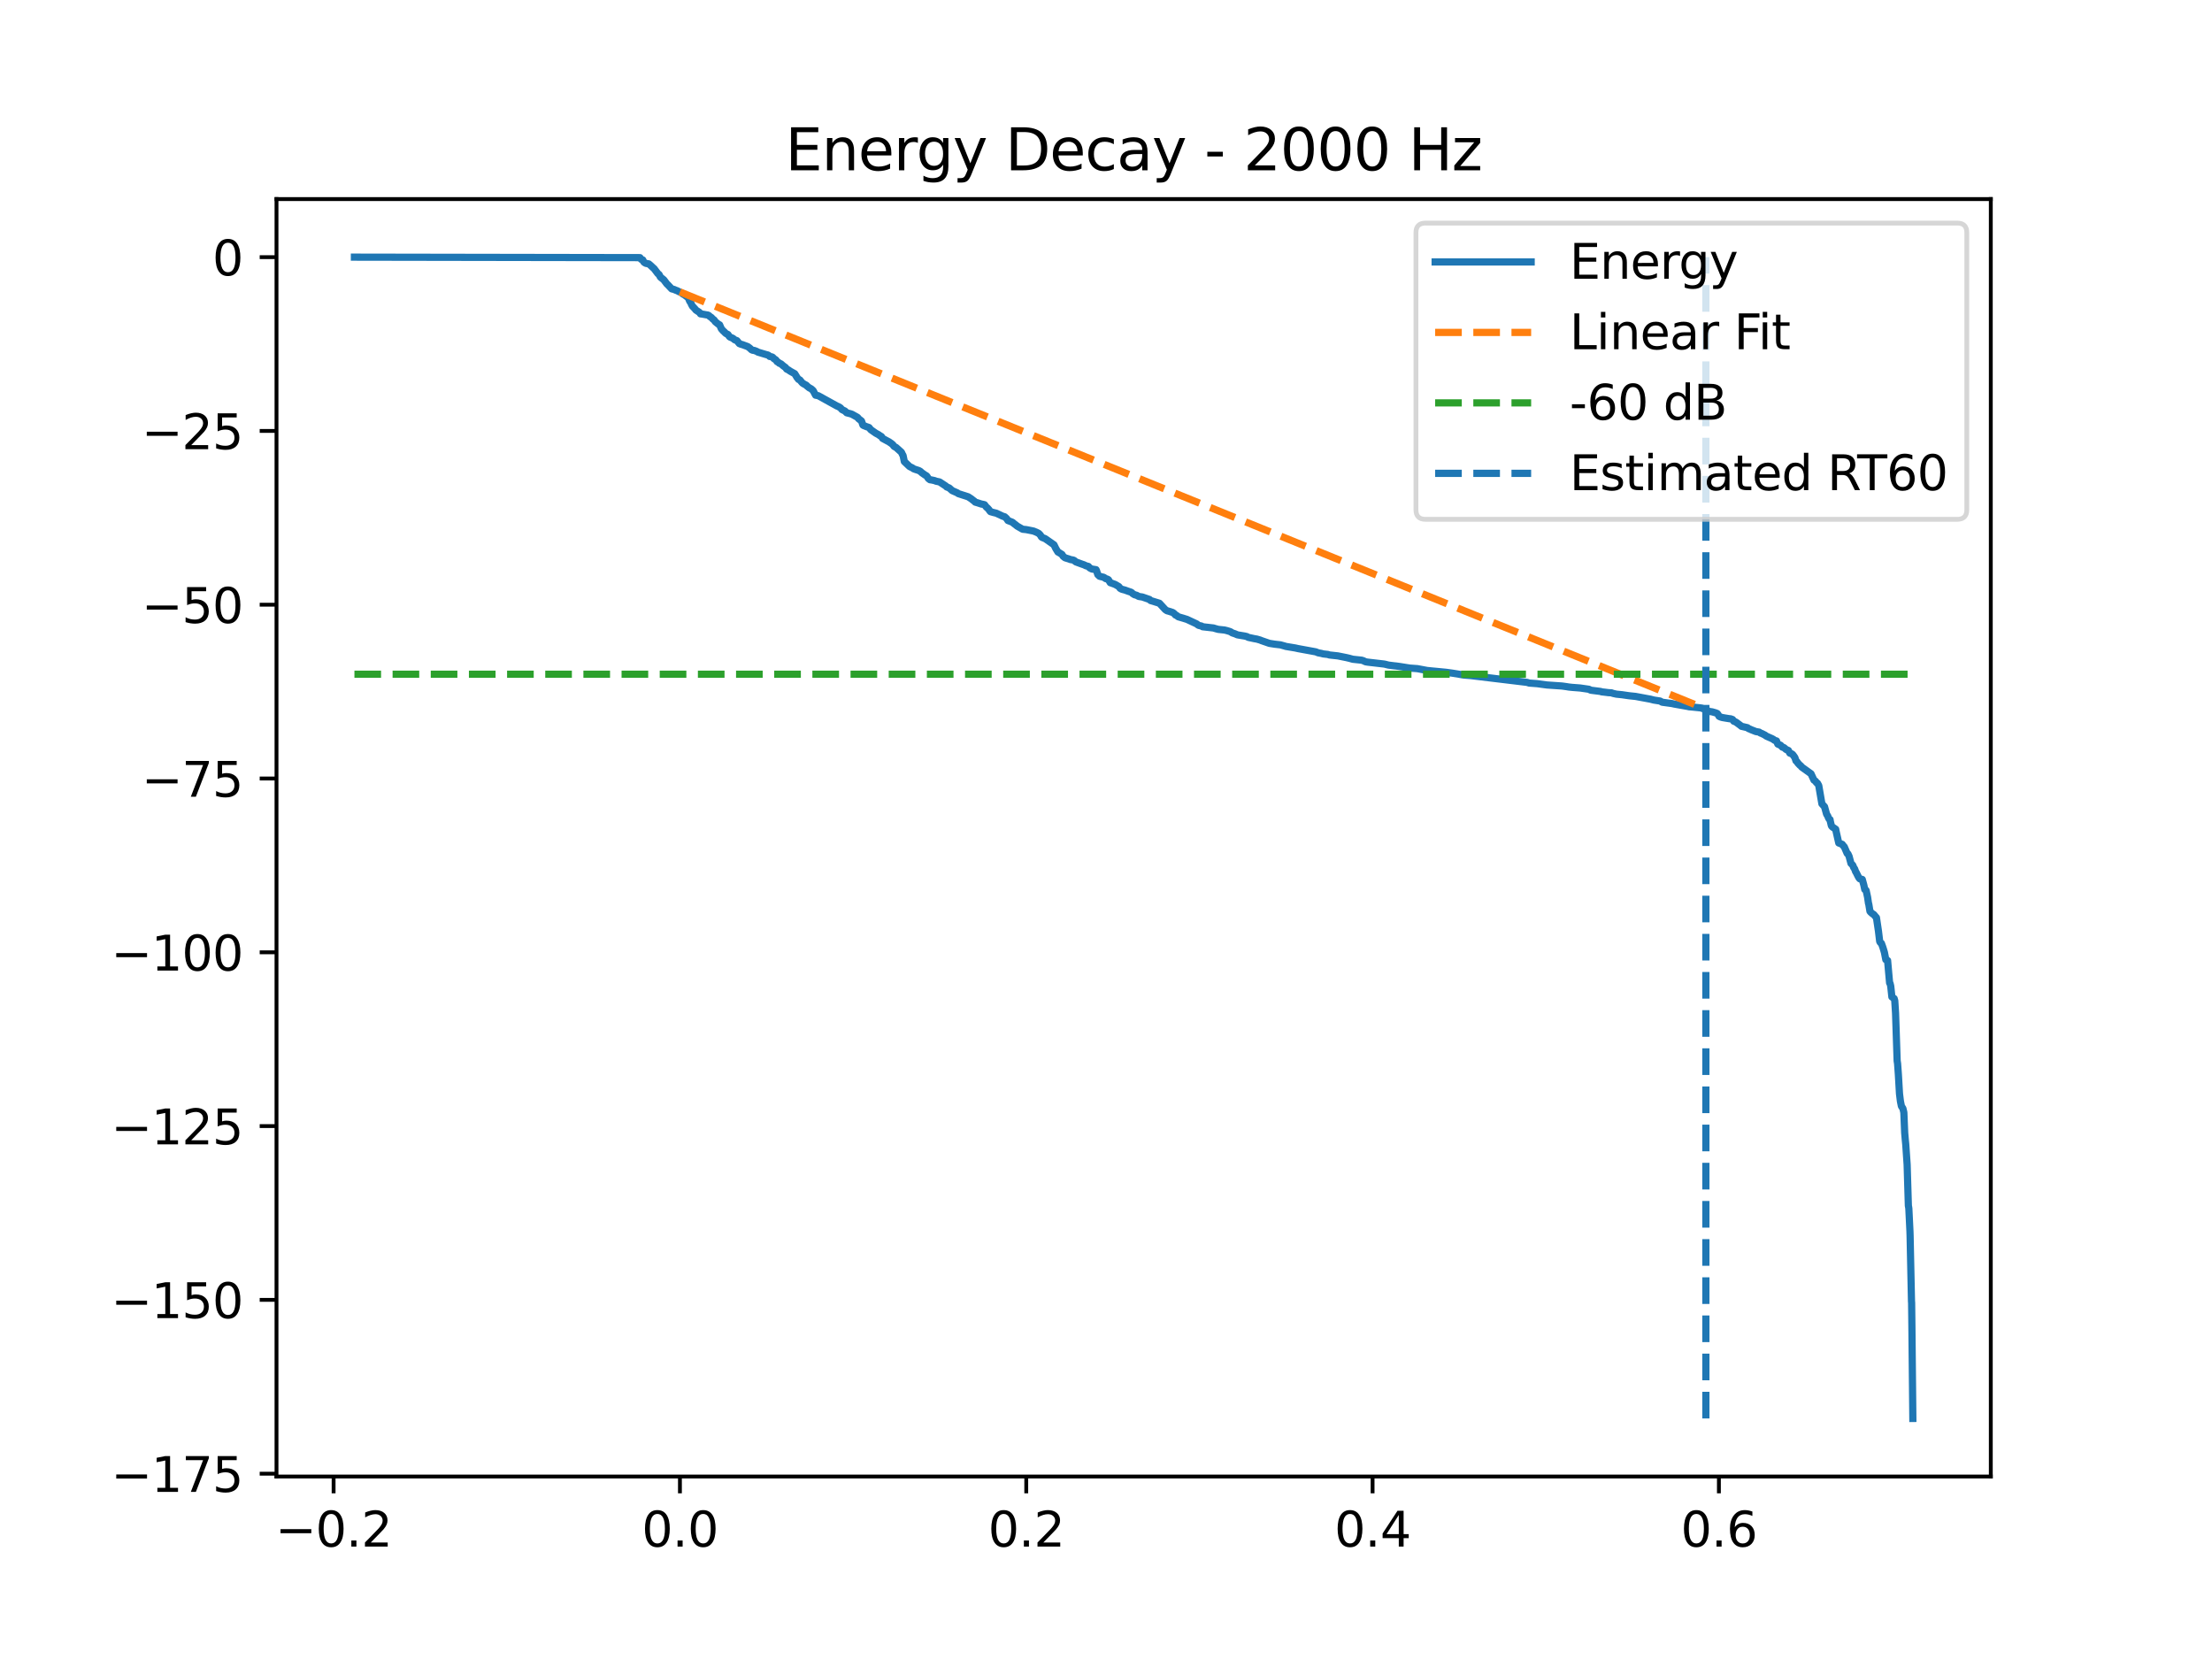 <?xml version="1.0" encoding="utf-8" standalone="no"?>
<!DOCTYPE svg PUBLIC "-//W3C//DTD SVG 1.1//EN"
  "http://www.w3.org/Graphics/SVG/1.1/DTD/svg11.dtd">
<svg xmlns:xlink="http://www.w3.org/1999/xlink" width="460.8pt" height="345.6pt" viewBox="0 0 460.8 345.6" xmlns="http://www.w3.org/2000/svg" version="1.1">
 <defs>
  <style type="text/css">*{stroke-linejoin: round; stroke-linecap: butt}</style>
 </defs>
 <g id="figure_1">
  <g id="patch_1">
   <path d="M 0 345.6 
L 460.8 345.6 
L 460.8 0 
L 0 0 
z
" style="fill: #ffffff"/>
  </g>
  <g id="axes_1">
   <g id="patch_2">
    <path d="M 57.6 307.584 
L 414.72 307.584 
L 414.72 41.472 
L 57.6 41.472 
z
" style="fill: #ffffff"/>
   </g>
   <g id="matplotlib.axis_1">
    <g id="xtick_1">
     <g id="line2d_1">
      <defs>
       <path id="m32ee9e99c3" d="M 0 0 
L 0 3.5 
" style="stroke: #000000; stroke-width: 0.8"/>
      </defs>
      <g>
       <use xlink:href="#m32ee9e99c3" x="69.496" y="307.584" style="stroke: #000000; stroke-width: 0.8"/>
      </g>
     </g>
     <g id="text_1">
      <!-- −0.2 -->
      <g transform="translate(57.355 322.182) scale(0.1 -0.1)">
       <defs>
        <path id="DejaVuSans-2212" d="M 678 2272 
L 4684 2272 
L 4684 1741 
L 678 1741 
L 678 2272 
z
" transform="scale(0.016)"/>
        <path id="DejaVuSans-30" d="M 2034 4250 
Q 1547 4250 1301 3770 
Q 1056 3291 1056 2328 
Q 1056 1369 1301 889 
Q 1547 409 2034 409 
Q 2525 409 2770 889 
Q 3016 1369 3016 2328 
Q 3016 3291 2770 3770 
Q 2525 4250 2034 4250 
z
M 2034 4750 
Q 2819 4750 3233 4129 
Q 3647 3509 3647 2328 
Q 3647 1150 3233 529 
Q 2819 -91 2034 -91 
Q 1250 -91 836 529 
Q 422 1150 422 2328 
Q 422 3509 836 4129 
Q 1250 4750 2034 4750 
z
" transform="scale(0.016)"/>
        <path id="DejaVuSans-2e" d="M 684 794 
L 1344 794 
L 1344 0 
L 684 0 
L 684 794 
z
" transform="scale(0.016)"/>
        <path id="DejaVuSans-32" d="M 1228 531 
L 3431 531 
L 3431 0 
L 469 0 
L 469 531 
Q 828 903 1448 1529 
Q 2069 2156 2228 2338 
Q 2531 2678 2651 2914 
Q 2772 3150 2772 3378 
Q 2772 3750 2511 3984 
Q 2250 4219 1831 4219 
Q 1534 4219 1204 4116 
Q 875 4013 500 3803 
L 500 4441 
Q 881 4594 1212 4672 
Q 1544 4750 1819 4750 
Q 2544 4750 2975 4387 
Q 3406 4025 3406 3419 
Q 3406 3131 3298 2873 
Q 3191 2616 2906 2266 
Q 2828 2175 2409 1742 
Q 1991 1309 1228 531 
z
" transform="scale(0.016)"/>
       </defs>
       <use xlink:href="#DejaVuSans-2212"/>
       <use xlink:href="#DejaVuSans-30" transform="translate(83.789 0)"/>
       <use xlink:href="#DejaVuSans-2e" transform="translate(147.412 0)"/>
       <use xlink:href="#DejaVuSans-32" transform="translate(179.199 0)"/>
      </g>
     </g>
    </g>
    <g id="xtick_2">
     <g id="line2d_2">
      <g>
       <use xlink:href="#m32ee9e99c3" x="141.642" y="307.584" style="stroke: #000000; stroke-width: 0.8"/>
      </g>
     </g>
     <g id="text_2">
      <!-- 0.0 -->
      <g transform="translate(133.69 322.182) scale(0.1 -0.1)">
       <use xlink:href="#DejaVuSans-30"/>
       <use xlink:href="#DejaVuSans-2e" transform="translate(63.623 0)"/>
       <use xlink:href="#DejaVuSans-30" transform="translate(95.41 0)"/>
      </g>
     </g>
    </g>
    <g id="xtick_3">
     <g id="line2d_3">
      <g>
       <use xlink:href="#m32ee9e99c3" x="213.787" y="307.584" style="stroke: #000000; stroke-width: 0.8"/>
      </g>
     </g>
     <g id="text_3">
      <!-- 0.2 -->
      <g transform="translate(205.836 322.182) scale(0.1 -0.1)">
       <use xlink:href="#DejaVuSans-30"/>
       <use xlink:href="#DejaVuSans-2e" transform="translate(63.623 0)"/>
       <use xlink:href="#DejaVuSans-32" transform="translate(95.41 0)"/>
      </g>
     </g>
    </g>
    <g id="xtick_4">
     <g id="line2d_4">
      <g>
       <use xlink:href="#m32ee9e99c3" x="285.933" y="307.584" style="stroke: #000000; stroke-width: 0.8"/>
      </g>
     </g>
     <g id="text_4">
      <!-- 0.4 -->
      <g transform="translate(277.981 322.182) scale(0.1 -0.1)">
       <defs>
        <path id="DejaVuSans-34" d="M 2419 4116 
L 825 1625 
L 2419 1625 
L 2419 4116 
z
M 2253 4666 
L 3047 4666 
L 3047 1625 
L 3713 1625 
L 3713 1100 
L 3047 1100 
L 3047 0 
L 2419 0 
L 2419 1100 
L 313 1100 
L 313 1709 
L 2253 4666 
z
" transform="scale(0.016)"/>
       </defs>
       <use xlink:href="#DejaVuSans-30"/>
       <use xlink:href="#DejaVuSans-2e" transform="translate(63.623 0)"/>
       <use xlink:href="#DejaVuSans-34" transform="translate(95.41 0)"/>
      </g>
     </g>
    </g>
    <g id="xtick_5">
     <g id="line2d_5">
      <g>
       <use xlink:href="#m32ee9e99c3" x="358.078" y="307.584" style="stroke: #000000; stroke-width: 0.8"/>
      </g>
     </g>
     <g id="text_5">
      <!-- 0.6 -->
      <g transform="translate(350.127 322.182) scale(0.1 -0.1)">
       <defs>
        <path id="DejaVuSans-36" d="M 2113 2584 
Q 1688 2584 1439 2293 
Q 1191 2003 1191 1497 
Q 1191 994 1439 701 
Q 1688 409 2113 409 
Q 2538 409 2786 701 
Q 3034 994 3034 1497 
Q 3034 2003 2786 2293 
Q 2538 2584 2113 2584 
z
M 3366 4563 
L 3366 3988 
Q 3128 4100 2886 4159 
Q 2644 4219 2406 4219 
Q 1781 4219 1451 3797 
Q 1122 3375 1075 2522 
Q 1259 2794 1537 2939 
Q 1816 3084 2150 3084 
Q 2853 3084 3261 2657 
Q 3669 2231 3669 1497 
Q 3669 778 3244 343 
Q 2819 -91 2113 -91 
Q 1303 -91 875 529 
Q 447 1150 447 2328 
Q 447 3434 972 4092 
Q 1497 4750 2381 4750 
Q 2619 4750 2861 4703 
Q 3103 4656 3366 4563 
z
" transform="scale(0.016)"/>
       </defs>
       <use xlink:href="#DejaVuSans-30"/>
       <use xlink:href="#DejaVuSans-2e" transform="translate(63.623 0)"/>
       <use xlink:href="#DejaVuSans-36" transform="translate(95.41 0)"/>
      </g>
     </g>
    </g>
   </g>
   <g id="matplotlib.axis_2">
    <g id="ytick_1">
     <g id="line2d_6">
      <defs>
       <path id="m5e1b2ee012" d="M 0 0 
L -3.5 0 
" style="stroke: #000000; stroke-width: 0.8"/>
      </defs>
      <g>
       <use xlink:href="#m5e1b2ee012" x="57.6" y="306.992" style="stroke: #000000; stroke-width: 0.8"/>
      </g>
     </g>
     <g id="text_6">
      <!-- −175 -->
      <g transform="translate(23.133 310.792) scale(0.1 -0.1)">
       <defs>
        <path id="DejaVuSans-31" d="M 794 531 
L 1825 531 
L 1825 4091 
L 703 3866 
L 703 4441 
L 1819 4666 
L 2450 4666 
L 2450 531 
L 3481 531 
L 3481 0 
L 794 0 
L 794 531 
z
" transform="scale(0.016)"/>
        <path id="DejaVuSans-37" d="M 525 4666 
L 3525 4666 
L 3525 4397 
L 1831 0 
L 1172 0 
L 2766 4134 
L 525 4134 
L 525 4666 
z
" transform="scale(0.016)"/>
        <path id="DejaVuSans-35" d="M 691 4666 
L 3169 4666 
L 3169 4134 
L 1269 4134 
L 1269 2991 
Q 1406 3038 1543 3061 
Q 1681 3084 1819 3084 
Q 2600 3084 3056 2656 
Q 3513 2228 3513 1497 
Q 3513 744 3044 326 
Q 2575 -91 1722 -91 
Q 1428 -91 1123 -41 
Q 819 9 494 109 
L 494 744 
Q 775 591 1075 516 
Q 1375 441 1709 441 
Q 2250 441 2565 725 
Q 2881 1009 2881 1497 
Q 2881 1984 2565 2268 
Q 2250 2553 1709 2553 
Q 1456 2553 1204 2497 
Q 953 2441 691 2322 
L 691 4666 
z
" transform="scale(0.016)"/>
       </defs>
       <use xlink:href="#DejaVuSans-2212"/>
       <use xlink:href="#DejaVuSans-31" transform="translate(83.789 0)"/>
       <use xlink:href="#DejaVuSans-37" transform="translate(147.412 0)"/>
       <use xlink:href="#DejaVuSans-35" transform="translate(211.035 0)"/>
      </g>
     </g>
    </g>
    <g id="ytick_2">
     <g id="line2d_7">
      <g>
       <use xlink:href="#m5e1b2ee012" x="57.6" y="270.789" style="stroke: #000000; stroke-width: 0.8"/>
      </g>
     </g>
     <g id="text_7">
      <!-- −150 -->
      <g transform="translate(23.133 274.588) scale(0.1 -0.1)">
       <use xlink:href="#DejaVuSans-2212"/>
       <use xlink:href="#DejaVuSans-31" transform="translate(83.789 0)"/>
       <use xlink:href="#DejaVuSans-35" transform="translate(147.412 0)"/>
       <use xlink:href="#DejaVuSans-30" transform="translate(211.035 0)"/>
      </g>
     </g>
    </g>
    <g id="ytick_3">
     <g id="line2d_8">
      <g>
       <use xlink:href="#m5e1b2ee012" x="57.6" y="234.585" style="stroke: #000000; stroke-width: 0.8"/>
      </g>
     </g>
     <g id="text_8">
      <!-- −125 -->
      <g transform="translate(23.133 238.385) scale(0.1 -0.1)">
       <use xlink:href="#DejaVuSans-2212"/>
       <use xlink:href="#DejaVuSans-31" transform="translate(83.789 0)"/>
       <use xlink:href="#DejaVuSans-32" transform="translate(147.412 0)"/>
       <use xlink:href="#DejaVuSans-35" transform="translate(211.035 0)"/>
      </g>
     </g>
    </g>
    <g id="ytick_4">
     <g id="line2d_9">
      <g>
       <use xlink:href="#m5e1b2ee012" x="57.6" y="198.382" style="stroke: #000000; stroke-width: 0.8"/>
      </g>
     </g>
     <g id="text_9">
      <!-- −100 -->
      <g transform="translate(23.133 202.181) scale(0.1 -0.1)">
       <use xlink:href="#DejaVuSans-2212"/>
       <use xlink:href="#DejaVuSans-31" transform="translate(83.789 0)"/>
       <use xlink:href="#DejaVuSans-30" transform="translate(147.412 0)"/>
       <use xlink:href="#DejaVuSans-30" transform="translate(211.035 0)"/>
      </g>
     </g>
    </g>
    <g id="ytick_5">
     <g id="line2d_10">
      <g>
       <use xlink:href="#m5e1b2ee012" x="57.6" y="162.178" style="stroke: #000000; stroke-width: 0.8"/>
      </g>
     </g>
     <g id="text_10">
      <!-- −75 -->
      <g transform="translate(29.495 165.978) scale(0.1 -0.1)">
       <use xlink:href="#DejaVuSans-2212"/>
       <use xlink:href="#DejaVuSans-37" transform="translate(83.789 0)"/>
       <use xlink:href="#DejaVuSans-35" transform="translate(147.412 0)"/>
      </g>
     </g>
    </g>
    <g id="ytick_6">
     <g id="line2d_11">
      <g>
       <use xlink:href="#m5e1b2ee012" x="57.6" y="125.975" style="stroke: #000000; stroke-width: 0.8"/>
      </g>
     </g>
     <g id="text_11">
      <!-- −50 -->
      <g transform="translate(29.495 129.774) scale(0.1 -0.1)">
       <use xlink:href="#DejaVuSans-2212"/>
       <use xlink:href="#DejaVuSans-35" transform="translate(83.789 0)"/>
       <use xlink:href="#DejaVuSans-30" transform="translate(147.412 0)"/>
      </g>
     </g>
    </g>
    <g id="ytick_7">
     <g id="line2d_12">
      <g>
       <use xlink:href="#m5e1b2ee012" x="57.6" y="89.771" style="stroke: #000000; stroke-width: 0.8"/>
      </g>
     </g>
     <g id="text_12">
      <!-- −25 -->
      <g transform="translate(29.495 93.571) scale(0.1 -0.1)">
       <use xlink:href="#DejaVuSans-2212"/>
       <use xlink:href="#DejaVuSans-32" transform="translate(83.789 0)"/>
       <use xlink:href="#DejaVuSans-35" transform="translate(147.412 0)"/>
      </g>
     </g>
    </g>
    <g id="ytick_8">
     <g id="line2d_13">
      <g>
       <use xlink:href="#m5e1b2ee012" x="57.6" y="53.568" style="stroke: #000000; stroke-width: 0.8"/>
      </g>
     </g>
     <g id="text_13">
      <!-- 0 -->
      <g transform="translate(44.237 57.367) scale(0.1 -0.1)">
       <use xlink:href="#DejaVuSans-30"/>
      </g>
     </g>
    </g>
   </g>
   <g id="line2d_14">
    <path d="M 73.833 53.568 
L 133.315 53.669 
L 133.563 54.013 
L 133.901 54.145 
L 134.074 54.52 
L 134.224 54.671 
L 134.397 54.778 
L 134.57 54.863 
L 135.149 54.972 
L 135.337 55.129 
L 135.517 55.281 
L 135.893 55.632 
L 136.066 55.797 
L 136.254 55.951 
L 137.05 57.002 
L 137.298 57.19 
L 137.569 57.726 
L 138.162 58.195 
L 138.283 58.3 
L 138.936 59.163 
L 139.072 59.273 
L 139.921 60.173 
L 140.424 60.301 
L 140.71 60.434 
L 141.093 60.572 
L 141.289 60.679 
L 142.033 61.046 
L 142.266 61.263 
L 142.514 61.378 
L 142.694 61.509 
L 143.055 61.791 
L 143.228 61.869 
L 143.355 61.98 
L 143.716 62.828 
L 143.889 62.995 
L 144.017 63.361 
L 144.265 63.823 
L 144.4 63.929 
L 144.656 64.214 
L 144.761 64.318 
L 144.956 64.582 
L 145.73 65.095 
L 145.918 65.381 
L 146.249 65.422 
L 147.196 65.592 
L 147.436 65.625 
L 147.662 65.725 
L 147.925 65.983 
L 148.158 66.107 
L 148.533 66.503 
L 148.759 66.645 
L 148.999 67.012 
L 149.6 67.499 
L 149.909 67.669 
L 150.269 68.497 
L 150.69 68.972 
L 150.863 69.103 
L 151.043 69.308 
L 151.239 69.481 
L 151.427 69.577 
L 151.645 69.677 
L 151.855 69.994 
L 151.968 70.136 
L 152.126 70.245 
L 152.419 70.362 
L 152.697 70.491 
L 152.915 70.68 
L 153.065 70.795 
L 153.508 70.962 
L 154.019 71.578 
L 154.365 71.718 
L 154.636 71.784 
L 155.77 72.202 
L 156.169 72.498 
L 156.342 72.65 
L 156.529 72.847 
L 156.785 72.961 
L 157.138 73.011 
L 157.544 73.16 
L 157.709 73.24 
L 157.875 73.35 
L 159.678 73.888 
L 159.874 73.927 
L 160.122 74.034 
L 160.325 74.249 
L 160.836 74.355 
L 160.986 74.448 
L 161.211 74.707 
L 161.64 74.979 
L 161.88 75.34 
L 162.151 75.477 
L 162.331 75.666 
L 162.662 75.78 
L 163.21 76.252 
L 163.646 76.562 
L 163.872 76.889 
L 164.24 77.064 
L 164.458 77.219 
L 164.638 77.341 
L 165.555 77.849 
L 165.916 78.43 
L 165.984 78.563 
L 166.352 79.036 
L 166.622 79.148 
L 167.028 79.64 
L 167.201 79.821 
L 167.712 80.126 
L 167.96 80.237 
L 168.148 80.454 
L 168.291 80.558 
L 168.599 80.804 
L 168.832 80.912 
L 169.027 81.036 
L 169.403 81.382 
L 169.899 82.324 
L 170.463 82.431 
L 174.348 84.58 
L 174.626 84.69 
L 175.077 84.954 
L 175.385 85.32 
L 176.016 85.625 
L 176.384 85.992 
L 176.873 86.118 
L 177.144 86.185 
L 177.474 86.295 
L 178.647 86.948 
L 178.849 87.217 
L 179.466 87.702 
L 179.759 88.545 
L 179.917 88.649 
L 180.074 88.705 
L 180.45 88.86 
L 180.728 88.957 
L 181.036 89.063 
L 181.405 89.516 
L 182.442 90.242 
L 183.005 90.546 
L 183.216 90.692 
L 183.344 90.808 
L 183.524 90.87 
L 183.659 90.987 
L 183.847 91.32 
L 184.809 91.842 
L 185.215 92.053 
L 185.433 92.216 
L 185.636 92.342 
L 185.989 92.637 
L 186.214 92.952 
L 186.365 93.067 
L 186.613 93.171 
L 186.981 93.493 
L 187.785 94.218 
L 187.995 94.681 
L 188.123 94.875 
L 188.386 96.145 
L 189.461 97.169 
L 189.619 97.258 
L 189.949 97.407 
L 190.137 97.519 
L 190.28 97.631 
L 190.483 97.722 
L 191.4 98.019 
L 191.7 98.182 
L 192.046 98.493 
L 192.722 98.967 
L 192.918 99.07 
L 193.068 99.184 
L 193.384 99.669 
L 193.542 99.797 
L 193.737 99.939 
L 194.09 99.988 
L 194.729 100.126 
L 194.969 100.237 
L 195.721 100.391 
L 197.029 101.248 
L 197.224 101.451 
L 197.72 101.634 
L 198.359 102.203 
L 199.441 102.678 
L 199.621 102.828 
L 201.688 103.489 
L 202.034 103.718 
L 202.327 103.908 
L 202.755 104.252 
L 202.92 104.358 
L 203.161 104.605 
L 203.597 104.729 
L 203.8 104.795 
L 204.439 105.003 
L 204.656 105.037 
L 205.092 105.137 
L 205.498 105.663 
L 205.694 105.81 
L 206.032 106.185 
L 206.197 106.433 
L 206.332 106.586 
L 206.505 106.635 
L 206.888 106.748 
L 207.55 106.908 
L 208.888 107.535 
L 209.293 107.654 
L 209.707 108.032 
L 209.97 108.437 
L 210.841 108.77 
L 211.014 108.878 
L 211.12 108.991 
L 211.668 109.404 
L 211.879 109.587 
L 213.036 110.252 
L 213.75 110.321 
L 214.434 110.454 
L 215.305 110.63 
L 215.726 110.803 
L 215.929 110.886 
L 216.395 111.122 
L 216.748 111.494 
L 216.921 111.817 
L 217.064 111.949 
L 217.673 112.187 
L 217.861 112.302 
L 219.394 113.375 
L 219.559 113.484 
L 219.95 114.284 
L 220.04 114.428 
L 220.386 114.998 
L 220.611 115.11 
L 221.235 115.503 
L 221.46 115.875 
L 221.866 116.196 
L 222.745 116.467 
L 222.948 116.555 
L 223.595 116.676 
L 223.835 116.797 
L 224.076 117.037 
L 225.413 117.527 
L 225.774 117.645 
L 226.263 117.878 
L 226.728 117.991 
L 227.007 118.306 
L 227.457 118.536 
L 228.329 118.675 
L 228.434 118.899 
L 228.69 119.697 
L 229.058 120.047 
L 229.682 120.205 
L 229.877 120.238 
L 230.073 120.35 
L 230.306 120.527 
L 230.674 120.639 
L 230.907 120.772 
L 231.29 121.385 
L 232.139 121.684 
L 232.402 121.801 
L 233.101 122.211 
L 233.334 122.554 
L 233.62 122.713 
L 233.77 122.772 
L 234.341 122.921 
L 234.905 123.128 
L 235.672 123.384 
L 235.942 123.64 
L 236.34 123.893 
L 236.769 124.003 
L 237.227 124.254 
L 237.971 124.366 
L 239.474 124.884 
L 239.685 125.103 
L 241.533 125.669 
L 242.751 126.991 
L 243.127 127.242 
L 243.322 127.283 
L 244.321 127.598 
L 244.524 127.763 
L 244.667 127.874 
L 244.878 128.126 
L 245.148 128.233 
L 245.449 128.486 
L 246.546 128.802 
L 246.741 128.867 
L 247.26 129.026 
L 249.327 129.991 
L 249.477 130.133 
L 249.68 130.263 
L 249.86 130.319 
L 250.326 130.419 
L 250.521 130.564 
L 252.784 130.821 
L 253.287 130.975 
L 253.745 131.099 
L 253.963 131.128 
L 255.083 131.245 
L 255.519 131.348 
L 256.173 131.544 
L 256.458 131.667 
L 256.579 131.777 
L 256.774 131.868 
L 257.248 132.022 
L 257.488 132.122 
L 257.736 132.235 
L 257.984 132.286 
L 258.991 132.452 
L 259.307 132.503 
L 259.758 132.613 
L 260.028 132.774 
L 261.336 133.053 
L 261.817 133.134 
L 262.516 133.337 
L 262.794 133.454 
L 264.432 134.021 
L 265.529 134.195 
L 266.747 134.336 
L 267.641 134.584 
L 267.859 134.658 
L 269.85 134.988 
L 270.399 135.112 
L 274.089 135.788 
L 274.382 135.899 
L 274.57 135.986 
L 275.239 136.112 
L 275.652 136.222 
L 276.614 136.332 
L 276.945 136.442 
L 278.688 136.631 
L 280.492 136.994 
L 280.943 137.1 
L 281.138 137.147 
L 281.822 137.336 
L 283.663 137.53 
L 284.047 137.654 
L 284.227 137.75 
L 284.505 137.869 
L 284.948 137.939 
L 288.3 138.328 
L 288.511 138.366 
L 288.946 138.476 
L 289.247 138.55 
L 290.314 138.687 
L 290.833 138.74 
L 291.652 138.853 
L 293.673 139.174 
L 295.259 139.289 
L 297.085 139.631 
L 297.303 139.672 
L 298.498 139.79 
L 298.851 139.822 
L 301.219 140.049 
L 302.601 140.238 
L 304.954 140.623 
L 306.359 140.735 
L 318.12 142.152 
L 318.549 142.294 
L 320.202 142.417 
L 322.254 142.693 
L 325.342 142.904 
L 325.673 142.946 
L 326.447 143.057 
L 326.755 143.112 
L 327.499 143.193 
L 329.175 143.322 
L 331.024 143.59 
L 331.369 143.779 
L 333.436 144.042 
L 333.632 144.121 
L 334.158 144.179 
L 335.082 144.294 
L 335.706 144.327 
L 335.999 144.443 
L 336.728 144.605 
L 337.93 144.726 
L 339.238 144.918 
L 339.599 144.961 
L 340.703 145.074 
L 343.845 145.657 
L 344.513 145.832 
L 345.836 146.037 
L 346.249 146.284 
L 348.301 146.561 
L 348.79 146.672 
L 350.353 146.948 
L 351.6 147.167 
L 351.863 147.232 
L 352.434 147.276 
L 354.343 147.475 
L 355.613 147.917 
L 355.876 148.178 
L 356.673 148.29 
L 357.409 148.501 
L 357.733 148.636 
L 357.905 148.85 
L 358.108 149.212 
L 358.371 149.346 
L 358.74 149.462 
L 359.228 149.551 
L 360.258 149.72 
L 360.521 149.74 
L 360.934 149.893 
L 361.167 150.238 
L 361.46 150.343 
L 361.746 150.512 
L 362.58 151.13 
L 362.768 151.298 
L 364.03 151.592 
L 364.211 151.763 
L 364.511 151.874 
L 364.849 152.031 
L 365.789 152.399 
L 366.465 152.512 
L 366.751 152.716 
L 366.984 152.785 
L 367.202 152.894 
L 367.713 153.155 
L 367.893 153.306 
L 368.111 153.415 
L 369.141 153.868 
L 369.464 154.05 
L 369.682 154.231 
L 370.08 154.344 
L 370.178 154.591 
L 370.351 155.004 
L 370.553 155.105 
L 370.914 155.237 
L 371.305 155.652 
L 371.508 155.68 
L 371.703 155.798 
L 372.064 156.121 
L 372.56 156.339 
L 372.846 156.885 
L 373.274 157.046 
L 373.454 157.187 
L 373.687 157.498 
L 373.913 157.827 
L 374.138 158.505 
L 374.288 158.614 
L 374.544 158.976 
L 374.965 159.426 
L 375.115 159.522 
L 375.333 159.798 
L 377.264 161.184 
L 377.881 162.516 
L 378.211 162.735 
L 378.399 163.034 
L 378.61 163.161 
L 378.88 163.644 
L 379.534 167.45 
L 380.083 168.055 
L 380.488 169.521 
L 380.556 169.673 
L 380.782 170.047 
L 380.887 170.349 
L 381.045 170.622 
L 381.232 170.729 
L 381.278 171.043 
L 381.503 172 
L 381.593 172.131 
L 381.744 172.284 
L 381.909 172.399 
L 382.412 172.747 
L 382.495 173.195 
L 383.044 175.609 
L 383.773 175.888 
L 383.968 176.175 
L 384.186 176.373 
L 384.795 177.785 
L 384.968 177.89 
L 385.2 178.394 
L 385.591 179.867 
L 385.967 180.23 
L 386.14 180.692 
L 386.358 181.011 
L 386.568 181.603 
L 386.666 181.725 
L 387.079 182.559 
L 387.282 182.908 
L 387.432 183.073 
L 387.944 183.197 
L 388.274 184.399 
L 388.462 185.291 
L 388.605 185.338 
L 388.748 185.5 
L 389.056 186.926 
L 389.244 188.215 
L 389.296 188.335 
L 389.544 189.831 
L 389.68 190.004 
L 390.093 190.374 
L 390.318 190.481 
L 390.747 190.997 
L 390.897 191.159 
L 391.318 193.982 
L 391.566 196.047 
L 391.596 196.17 
L 391.731 196.376 
L 391.912 196.48 
L 391.964 196.593 
L 392.19 197.224 
L 392.22 197.305 
L 392.4 197.881 
L 392.558 198.415 
L 392.851 199.92 
L 393.219 200.085 
L 393.437 202.53 
L 393.64 204.771 
L 393.738 204.867 
L 393.873 205.434 
L 394.113 207.67 
L 394.587 208.011 
L 394.715 208.474 
L 394.88 211.068 
L 395.211 220.987 
L 395.301 221.56 
L 395.466 223.842 
L 395.699 227.838 
L 395.887 229.367 
L 395.932 229.609 
L 396.097 230.434 
L 396.413 230.918 
L 396.586 231.667 
L 396.608 231.784 
L 396.781 235.995 
L 396.924 237.622 
L 396.999 238.356 
L 397.292 242.622 
L 397.548 251.172 
L 397.608 251.487 
L 397.646 251.757 
L 397.879 256.552 
L 397.909 257.46 
L 398.202 271.201 
L 398.224 271.314 
L 398.284 276.276 
L 398.48 295.488 
L 398.48 295.488 
" clip-path="url(#pa8986d96f2)" style="fill: none; stroke: #1f77b4; stroke-width: 1.5; stroke-linecap: square"/>
   </g>
   <g id="line2d_15">
    <path d="M 141.642 60.81 
L 355.365 147.697 
" clip-path="url(#pa8986d96f2)" style="fill: none; stroke-dasharray: 5.55,2.4; stroke-dashoffset: 0; stroke: #ff7f0e; stroke-width: 1.5"/>
   </g>
   <g id="line2d_16">
    <path d="M 73.833 140.456 
L 398.487 140.456 
L 398.487 140.456 
" clip-path="url(#pa8986d96f2)" style="fill: none; stroke-dasharray: 5.55,2.4; stroke-dashoffset: 0; stroke: #2ca02c; stroke-width: 1.5"/>
   </g>
   <g id="LineCollection_1">
    <path d="M 355.365 295.488 
L 355.365 53.568 
" clip-path="url(#pa8986d96f2)" style="fill: none; stroke-dasharray: 5.55,2.4; stroke-dashoffset: 0; stroke: #1f77b4; stroke-width: 1.5"/>
   </g>
   <g id="patch_3">
    <path d="M 57.6 307.584 
L 57.6 41.472 
" style="fill: none; stroke: #000000; stroke-width: 0.8; stroke-linejoin: miter; stroke-linecap: square"/>
   </g>
   <g id="patch_4">
    <path d="M 414.72 307.584 
L 414.72 41.472 
" style="fill: none; stroke: #000000; stroke-width: 0.8; stroke-linejoin: miter; stroke-linecap: square"/>
   </g>
   <g id="patch_5">
    <path d="M 57.6 307.584 
L 414.72 307.584 
" style="fill: none; stroke: #000000; stroke-width: 0.8; stroke-linejoin: miter; stroke-linecap: square"/>
   </g>
   <g id="patch_6">
    <path d="M 57.6 41.472 
L 414.72 41.472 
" style="fill: none; stroke: #000000; stroke-width: 0.8; stroke-linejoin: miter; stroke-linecap: square"/>
   </g>
   <g id="text_14">
    <!-- Energy Decay - 2000 Hz -->
    <g transform="translate(163.59 35.472) scale(0.12 -0.12)">
     <defs>
      <path id="DejaVuSans-45" d="M 628 4666 
L 3578 4666 
L 3578 4134 
L 1259 4134 
L 1259 2753 
L 3481 2753 
L 3481 2222 
L 1259 2222 
L 1259 531 
L 3634 531 
L 3634 0 
L 628 0 
L 628 4666 
z
" transform="scale(0.016)"/>
      <path id="DejaVuSans-6e" d="M 3513 2113 
L 3513 0 
L 2938 0 
L 2938 2094 
Q 2938 2591 2744 2837 
Q 2550 3084 2163 3084 
Q 1697 3084 1428 2787 
Q 1159 2491 1159 1978 
L 1159 0 
L 581 0 
L 581 3500 
L 1159 3500 
L 1159 2956 
Q 1366 3272 1645 3428 
Q 1925 3584 2291 3584 
Q 2894 3584 3203 3211 
Q 3513 2838 3513 2113 
z
" transform="scale(0.016)"/>
      <path id="DejaVuSans-65" d="M 3597 1894 
L 3597 1613 
L 953 1613 
Q 991 1019 1311 708 
Q 1631 397 2203 397 
Q 2534 397 2845 478 
Q 3156 559 3463 722 
L 3463 178 
Q 3153 47 2828 -22 
Q 2503 -91 2169 -91 
Q 1331 -91 842 396 
Q 353 884 353 1716 
Q 353 2575 817 3079 
Q 1281 3584 2069 3584 
Q 2775 3584 3186 3129 
Q 3597 2675 3597 1894 
z
M 3022 2063 
Q 3016 2534 2758 2815 
Q 2500 3097 2075 3097 
Q 1594 3097 1305 2825 
Q 1016 2553 972 2059 
L 3022 2063 
z
" transform="scale(0.016)"/>
      <path id="DejaVuSans-72" d="M 2631 2963 
Q 2534 3019 2420 3045 
Q 2306 3072 2169 3072 
Q 1681 3072 1420 2755 
Q 1159 2438 1159 1844 
L 1159 0 
L 581 0 
L 581 3500 
L 1159 3500 
L 1159 2956 
Q 1341 3275 1631 3429 
Q 1922 3584 2338 3584 
Q 2397 3584 2469 3576 
Q 2541 3569 2628 3553 
L 2631 2963 
z
" transform="scale(0.016)"/>
      <path id="DejaVuSans-67" d="M 2906 1791 
Q 2906 2416 2648 2759 
Q 2391 3103 1925 3103 
Q 1463 3103 1205 2759 
Q 947 2416 947 1791 
Q 947 1169 1205 825 
Q 1463 481 1925 481 
Q 2391 481 2648 825 
Q 2906 1169 2906 1791 
z
M 3481 434 
Q 3481 -459 3084 -895 
Q 2688 -1331 1869 -1331 
Q 1566 -1331 1297 -1286 
Q 1028 -1241 775 -1147 
L 775 -588 
Q 1028 -725 1275 -790 
Q 1522 -856 1778 -856 
Q 2344 -856 2625 -561 
Q 2906 -266 2906 331 
L 2906 616 
Q 2728 306 2450 153 
Q 2172 0 1784 0 
Q 1141 0 747 490 
Q 353 981 353 1791 
Q 353 2603 747 3093 
Q 1141 3584 1784 3584 
Q 2172 3584 2450 3431 
Q 2728 3278 2906 2969 
L 2906 3500 
L 3481 3500 
L 3481 434 
z
" transform="scale(0.016)"/>
      <path id="DejaVuSans-79" d="M 2059 -325 
Q 1816 -950 1584 -1140 
Q 1353 -1331 966 -1331 
L 506 -1331 
L 506 -850 
L 844 -850 
Q 1081 -850 1212 -737 
Q 1344 -625 1503 -206 
L 1606 56 
L 191 3500 
L 800 3500 
L 1894 763 
L 2988 3500 
L 3597 3500 
L 2059 -325 
z
" transform="scale(0.016)"/>
      <path id="DejaVuSans-20" transform="scale(0.016)"/>
      <path id="DejaVuSans-44" d="M 1259 4147 
L 1259 519 
L 2022 519 
Q 2988 519 3436 956 
Q 3884 1394 3884 2338 
Q 3884 3275 3436 3711 
Q 2988 4147 2022 4147 
L 1259 4147 
z
M 628 4666 
L 1925 4666 
Q 3281 4666 3915 4102 
Q 4550 3538 4550 2338 
Q 4550 1131 3912 565 
Q 3275 0 1925 0 
L 628 0 
L 628 4666 
z
" transform="scale(0.016)"/>
      <path id="DejaVuSans-63" d="M 3122 3366 
L 3122 2828 
Q 2878 2963 2633 3030 
Q 2388 3097 2138 3097 
Q 1578 3097 1268 2742 
Q 959 2388 959 1747 
Q 959 1106 1268 751 
Q 1578 397 2138 397 
Q 2388 397 2633 464 
Q 2878 531 3122 666 
L 3122 134 
Q 2881 22 2623 -34 
Q 2366 -91 2075 -91 
Q 1284 -91 818 406 
Q 353 903 353 1747 
Q 353 2603 823 3093 
Q 1294 3584 2113 3584 
Q 2378 3584 2631 3529 
Q 2884 3475 3122 3366 
z
" transform="scale(0.016)"/>
      <path id="DejaVuSans-61" d="M 2194 1759 
Q 1497 1759 1228 1600 
Q 959 1441 959 1056 
Q 959 750 1161 570 
Q 1363 391 1709 391 
Q 2188 391 2477 730 
Q 2766 1069 2766 1631 
L 2766 1759 
L 2194 1759 
z
M 3341 1997 
L 3341 0 
L 2766 0 
L 2766 531 
Q 2569 213 2275 61 
Q 1981 -91 1556 -91 
Q 1019 -91 701 211 
Q 384 513 384 1019 
Q 384 1609 779 1909 
Q 1175 2209 1959 2209 
L 2766 2209 
L 2766 2266 
Q 2766 2663 2505 2880 
Q 2244 3097 1772 3097 
Q 1472 3097 1187 3025 
Q 903 2953 641 2809 
L 641 3341 
Q 956 3463 1253 3523 
Q 1550 3584 1831 3584 
Q 2591 3584 2966 3190 
Q 3341 2797 3341 1997 
z
" transform="scale(0.016)"/>
      <path id="DejaVuSans-2d" d="M 313 2009 
L 1997 2009 
L 1997 1497 
L 313 1497 
L 313 2009 
z
" transform="scale(0.016)"/>
      <path id="DejaVuSans-48" d="M 628 4666 
L 1259 4666 
L 1259 2753 
L 3553 2753 
L 3553 4666 
L 4184 4666 
L 4184 0 
L 3553 0 
L 3553 2222 
L 1259 2222 
L 1259 0 
L 628 0 
L 628 4666 
z
" transform="scale(0.016)"/>
      <path id="DejaVuSans-7a" d="M 353 3500 
L 3084 3500 
L 3084 2975 
L 922 459 
L 3084 459 
L 3084 0 
L 275 0 
L 275 525 
L 2438 3041 
L 353 3041 
L 353 3500 
z
" transform="scale(0.016)"/>
     </defs>
     <use xlink:href="#DejaVuSans-45"/>
     <use xlink:href="#DejaVuSans-6e" transform="translate(63.184 0)"/>
     <use xlink:href="#DejaVuSans-65" transform="translate(126.562 0)"/>
     <use xlink:href="#DejaVuSans-72" transform="translate(188.086 0)"/>
     <use xlink:href="#DejaVuSans-67" transform="translate(227.449 0)"/>
     <use xlink:href="#DejaVuSans-79" transform="translate(290.926 0)"/>
     <use xlink:href="#DejaVuSans-20" transform="translate(350.105 0)"/>
     <use xlink:href="#DejaVuSans-44" transform="translate(381.893 0)"/>
     <use xlink:href="#DejaVuSans-65" transform="translate(458.895 0)"/>
     <use xlink:href="#DejaVuSans-63" transform="translate(520.418 0)"/>
     <use xlink:href="#DejaVuSans-61" transform="translate(575.398 0)"/>
     <use xlink:href="#DejaVuSans-79" transform="translate(636.678 0)"/>
     <use xlink:href="#DejaVuSans-20" transform="translate(695.857 0)"/>
     <use xlink:href="#DejaVuSans-2d" transform="translate(727.645 0)"/>
     <use xlink:href="#DejaVuSans-20" transform="translate(763.729 0)"/>
     <use xlink:href="#DejaVuSans-32" transform="translate(795.516 0)"/>
     <use xlink:href="#DejaVuSans-30" transform="translate(859.139 0)"/>
     <use xlink:href="#DejaVuSans-30" transform="translate(922.762 0)"/>
     <use xlink:href="#DejaVuSans-30" transform="translate(986.385 0)"/>
     <use xlink:href="#DejaVuSans-20" transform="translate(1050.008 0)"/>
     <use xlink:href="#DejaVuSans-48" transform="translate(1081.795 0)"/>
     <use xlink:href="#DejaVuSans-7a" transform="translate(1156.99 0)"/>
    </g>
   </g>
   <g id="legend_1">
    <g id="patch_7">
     <path d="M 296.968 108.184 
L 407.72 108.184 
Q 409.72 108.184 409.72 106.184 
L 409.72 48.472 
Q 409.72 46.472 407.72 46.472 
L 296.968 46.472 
Q 294.968 46.472 294.968 48.472 
L 294.968 106.184 
Q 294.968 108.184 296.968 108.184 
z
" style="fill: #ffffff; opacity: 0.8; stroke: #cccccc; stroke-linejoin: miter"/>
    </g>
    <g id="line2d_17">
     <path d="M 298.968 54.57 
L 308.968 54.57 
L 318.968 54.57 
" style="fill: none; stroke: #1f77b4; stroke-width: 1.5; stroke-linecap: square"/>
    </g>
    <g id="text_15">
     <!-- Energy -->
     <g transform="translate(326.968 58.07) scale(0.1 -0.1)">
      <use xlink:href="#DejaVuSans-45"/>
      <use xlink:href="#DejaVuSans-6e" transform="translate(63.184 0)"/>
      <use xlink:href="#DejaVuSans-65" transform="translate(126.562 0)"/>
      <use xlink:href="#DejaVuSans-72" transform="translate(188.086 0)"/>
      <use xlink:href="#DejaVuSans-67" transform="translate(227.449 0)"/>
      <use xlink:href="#DejaVuSans-79" transform="translate(290.926 0)"/>
     </g>
    </g>
    <g id="line2d_18">
     <path d="M 298.968 69.249 
L 308.968 69.249 
L 318.968 69.249 
" style="fill: none; stroke-dasharray: 5.55,2.4; stroke-dashoffset: 0; stroke: #ff7f0e; stroke-width: 1.5"/>
    </g>
    <g id="text_16">
     <!-- Linear Fit -->
     <g transform="translate(326.968 72.749) scale(0.1 -0.1)">
      <defs>
       <path id="DejaVuSans-4c" d="M 628 4666 
L 1259 4666 
L 1259 531 
L 3531 531 
L 3531 0 
L 628 0 
L 628 4666 
z
" transform="scale(0.016)"/>
       <path id="DejaVuSans-69" d="M 603 3500 
L 1178 3500 
L 1178 0 
L 603 0 
L 603 3500 
z
M 603 4863 
L 1178 4863 
L 1178 4134 
L 603 4134 
L 603 4863 
z
" transform="scale(0.016)"/>
       <path id="DejaVuSans-46" d="M 628 4666 
L 3309 4666 
L 3309 4134 
L 1259 4134 
L 1259 2759 
L 3109 2759 
L 3109 2228 
L 1259 2228 
L 1259 0 
L 628 0 
L 628 4666 
z
" transform="scale(0.016)"/>
       <path id="DejaVuSans-74" d="M 1172 4494 
L 1172 3500 
L 2356 3500 
L 2356 3053 
L 1172 3053 
L 1172 1153 
Q 1172 725 1289 603 
Q 1406 481 1766 481 
L 2356 481 
L 2356 0 
L 1766 0 
Q 1100 0 847 248 
Q 594 497 594 1153 
L 594 3053 
L 172 3053 
L 172 3500 
L 594 3500 
L 594 4494 
L 1172 4494 
z
" transform="scale(0.016)"/>
      </defs>
      <use xlink:href="#DejaVuSans-4c"/>
      <use xlink:href="#DejaVuSans-69" transform="translate(55.713 0)"/>
      <use xlink:href="#DejaVuSans-6e" transform="translate(83.496 0)"/>
      <use xlink:href="#DejaVuSans-65" transform="translate(146.875 0)"/>
      <use xlink:href="#DejaVuSans-61" transform="translate(208.398 0)"/>
      <use xlink:href="#DejaVuSans-72" transform="translate(269.678 0)"/>
      <use xlink:href="#DejaVuSans-20" transform="translate(310.791 0)"/>
      <use xlink:href="#DejaVuSans-46" transform="translate(342.578 0)"/>
      <use xlink:href="#DejaVuSans-69" transform="translate(392.848 0)"/>
      <use xlink:href="#DejaVuSans-74" transform="translate(420.631 0)"/>
     </g>
    </g>
    <g id="line2d_19">
     <path d="M 298.968 83.927 
L 308.968 83.927 
L 318.968 83.927 
" style="fill: none; stroke-dasharray: 5.55,2.4; stroke-dashoffset: 0; stroke: #2ca02c; stroke-width: 1.5"/>
    </g>
    <g id="text_17">
     <!-- -60 dB -->
     <g transform="translate(326.968 87.427) scale(0.1 -0.1)">
      <defs>
       <path id="DejaVuSans-64" d="M 2906 2969 
L 2906 4863 
L 3481 4863 
L 3481 0 
L 2906 0 
L 2906 525 
Q 2725 213 2448 61 
Q 2172 -91 1784 -91 
Q 1150 -91 751 415 
Q 353 922 353 1747 
Q 353 2572 751 3078 
Q 1150 3584 1784 3584 
Q 2172 3584 2448 3432 
Q 2725 3281 2906 2969 
z
M 947 1747 
Q 947 1113 1208 752 
Q 1469 391 1925 391 
Q 2381 391 2643 752 
Q 2906 1113 2906 1747 
Q 2906 2381 2643 2742 
Q 2381 3103 1925 3103 
Q 1469 3103 1208 2742 
Q 947 2381 947 1747 
z
" transform="scale(0.016)"/>
       <path id="DejaVuSans-42" d="M 1259 2228 
L 1259 519 
L 2272 519 
Q 2781 519 3026 730 
Q 3272 941 3272 1375 
Q 3272 1813 3026 2020 
Q 2781 2228 2272 2228 
L 1259 2228 
z
M 1259 4147 
L 1259 2741 
L 2194 2741 
Q 2656 2741 2882 2914 
Q 3109 3088 3109 3444 
Q 3109 3797 2882 3972 
Q 2656 4147 2194 4147 
L 1259 4147 
z
M 628 4666 
L 2241 4666 
Q 2963 4666 3353 4366 
Q 3744 4066 3744 3513 
Q 3744 3084 3544 2831 
Q 3344 2578 2956 2516 
Q 3422 2416 3680 2098 
Q 3938 1781 3938 1306 
Q 3938 681 3513 340 
Q 3088 0 2303 0 
L 628 0 
L 628 4666 
z
" transform="scale(0.016)"/>
      </defs>
      <use xlink:href="#DejaVuSans-2d"/>
      <use xlink:href="#DejaVuSans-36" transform="translate(36.084 0)"/>
      <use xlink:href="#DejaVuSans-30" transform="translate(99.707 0)"/>
      <use xlink:href="#DejaVuSans-20" transform="translate(163.33 0)"/>
      <use xlink:href="#DejaVuSans-64" transform="translate(195.117 0)"/>
      <use xlink:href="#DejaVuSans-42" transform="translate(258.594 0)"/>
     </g>
    </g>
    <g id="line2d_20">
     <path d="M 298.968 98.605 
L 318.968 98.605 
" style="fill: none; stroke-dasharray: 5.55,2.4; stroke-dashoffset: 0; stroke: #1f77b4; stroke-width: 1.5"/>
    </g>
    <g id="text_18">
     <!-- Estimated RT60 -->
     <g transform="translate(326.968 102.105) scale(0.1 -0.1)">
      <defs>
       <path id="DejaVuSans-73" d="M 2834 3397 
L 2834 2853 
Q 2591 2978 2328 3040 
Q 2066 3103 1784 3103 
Q 1356 3103 1142 2972 
Q 928 2841 928 2578 
Q 928 2378 1081 2264 
Q 1234 2150 1697 2047 
L 1894 2003 
Q 2506 1872 2764 1633 
Q 3022 1394 3022 966 
Q 3022 478 2636 193 
Q 2250 -91 1575 -91 
Q 1294 -91 989 -36 
Q 684 19 347 128 
L 347 722 
Q 666 556 975 473 
Q 1284 391 1588 391 
Q 1994 391 2212 530 
Q 2431 669 2431 922 
Q 2431 1156 2273 1281 
Q 2116 1406 1581 1522 
L 1381 1569 
Q 847 1681 609 1914 
Q 372 2147 372 2553 
Q 372 3047 722 3315 
Q 1072 3584 1716 3584 
Q 2034 3584 2315 3537 
Q 2597 3491 2834 3397 
z
" transform="scale(0.016)"/>
       <path id="DejaVuSans-6d" d="M 3328 2828 
Q 3544 3216 3844 3400 
Q 4144 3584 4550 3584 
Q 5097 3584 5394 3201 
Q 5691 2819 5691 2113 
L 5691 0 
L 5113 0 
L 5113 2094 
Q 5113 2597 4934 2840 
Q 4756 3084 4391 3084 
Q 3944 3084 3684 2787 
Q 3425 2491 3425 1978 
L 3425 0 
L 2847 0 
L 2847 2094 
Q 2847 2600 2669 2842 
Q 2491 3084 2119 3084 
Q 1678 3084 1418 2786 
Q 1159 2488 1159 1978 
L 1159 0 
L 581 0 
L 581 3500 
L 1159 3500 
L 1159 2956 
Q 1356 3278 1631 3431 
Q 1906 3584 2284 3584 
Q 2666 3584 2933 3390 
Q 3200 3197 3328 2828 
z
" transform="scale(0.016)"/>
       <path id="DejaVuSans-52" d="M 2841 2188 
Q 3044 2119 3236 1894 
Q 3428 1669 3622 1275 
L 4263 0 
L 3584 0 
L 2988 1197 
Q 2756 1666 2539 1819 
Q 2322 1972 1947 1972 
L 1259 1972 
L 1259 0 
L 628 0 
L 628 4666 
L 2053 4666 
Q 2853 4666 3247 4331 
Q 3641 3997 3641 3322 
Q 3641 2881 3436 2590 
Q 3231 2300 2841 2188 
z
M 1259 4147 
L 1259 2491 
L 2053 2491 
Q 2509 2491 2742 2702 
Q 2975 2913 2975 3322 
Q 2975 3731 2742 3939 
Q 2509 4147 2053 4147 
L 1259 4147 
z
" transform="scale(0.016)"/>
       <path id="DejaVuSans-54" d="M -19 4666 
L 3928 4666 
L 3928 4134 
L 2272 4134 
L 2272 0 
L 1638 0 
L 1638 4134 
L -19 4134 
L -19 4666 
z
" transform="scale(0.016)"/>
      </defs>
      <use xlink:href="#DejaVuSans-45"/>
      <use xlink:href="#DejaVuSans-73" transform="translate(63.184 0)"/>
      <use xlink:href="#DejaVuSans-74" transform="translate(115.283 0)"/>
      <use xlink:href="#DejaVuSans-69" transform="translate(154.492 0)"/>
      <use xlink:href="#DejaVuSans-6d" transform="translate(182.275 0)"/>
      <use xlink:href="#DejaVuSans-61" transform="translate(279.688 0)"/>
      <use xlink:href="#DejaVuSans-74" transform="translate(340.967 0)"/>
      <use xlink:href="#DejaVuSans-65" transform="translate(380.176 0)"/>
      <use xlink:href="#DejaVuSans-64" transform="translate(441.699 0)"/>
      <use xlink:href="#DejaVuSans-20" transform="translate(505.176 0)"/>
      <use xlink:href="#DejaVuSans-52" transform="translate(536.963 0)"/>
      <use xlink:href="#DejaVuSans-54" transform="translate(599.195 0)"/>
      <use xlink:href="#DejaVuSans-36" transform="translate(660.279 0)"/>
      <use xlink:href="#DejaVuSans-30" transform="translate(723.902 0)"/>
     </g>
    </g>
   </g>
  </g>
 </g>
 <defs>
  <clipPath id="pa8986d96f2">
   <rect x="57.6" y="41.472" width="357.12" height="266.112"/>
  </clipPath>
 </defs>
</svg>
